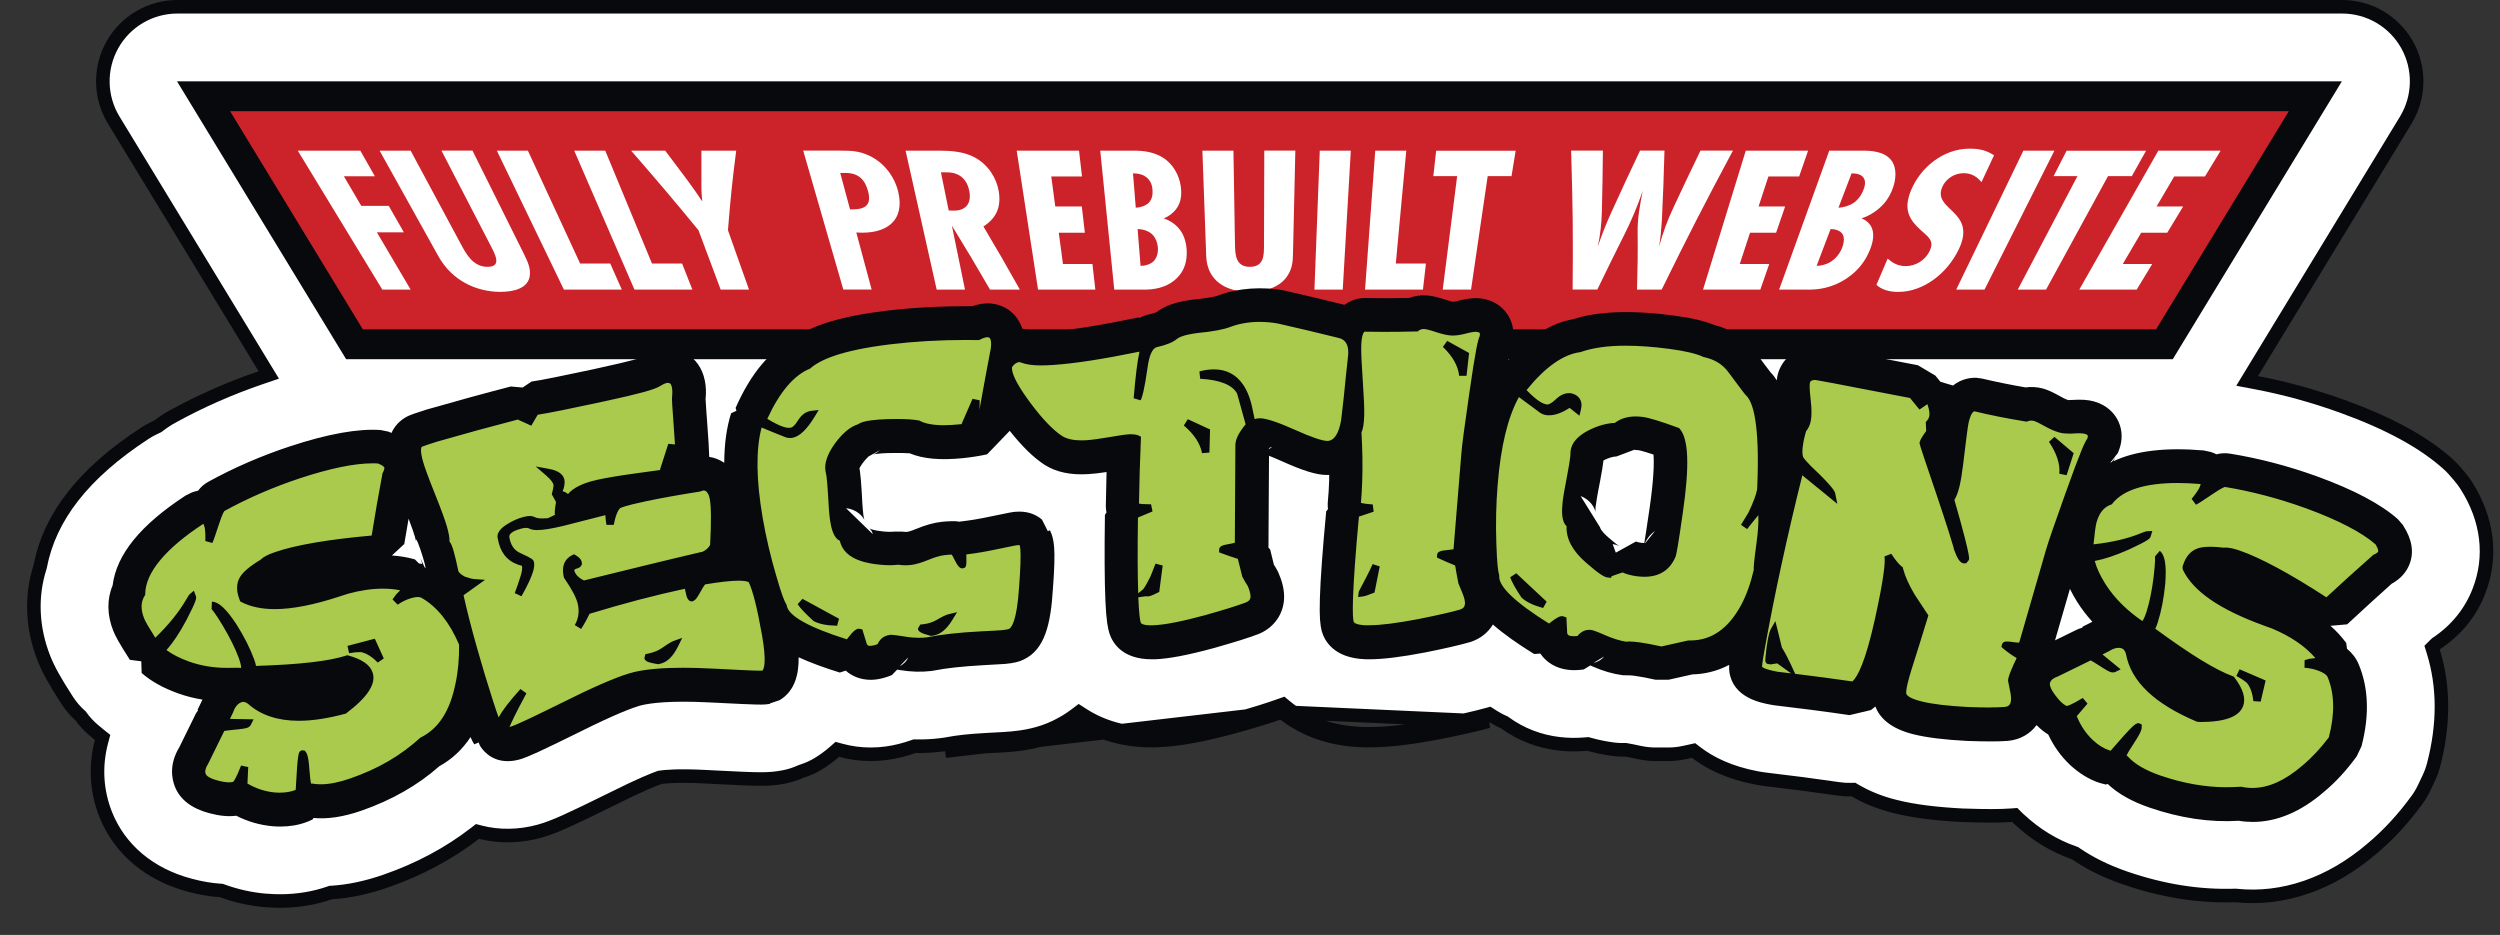 <svg width="369" height="138" viewBox="0 0 369 138" fill="none" xmlns="http://www.w3.org/2000/svg">
<rect x="0" y="0" width="369" height="138" fill="#333333" stroke="none"/>
<path d="M182.52 107.16L182.277 106.19L182.277 106.19L182.277 106.19L182.276 106.19L182.275 106.19L182.275 106.191L182.274 106.191L182.273 106.191L182.272 106.191L182.271 106.192L182.271 106.192L182.27 106.192L182.27 106.192L182.27 106.192L182.269 106.192L182.269 106.192L182.268 106.192L182.267 106.192L182.266 106.193L182.265 106.193L182.265 106.193L182.265 106.193L182.264 106.193L182.263 106.193L182.263 106.193L182.263 106.193L182.263 106.194L182.262 106.194L182.262 106.194L182.262 106.194L182.261 106.194L182.261 106.194L182.261 106.194L182.26 106.194L182.26 106.194L182.259 106.194L182.259 106.195L182.258 106.195L182.258 106.195L182.258 106.195L182.258 106.195L182.257 106.195L182.256 106.195L182.255 106.195L182.255 106.195L182.255 106.196L182.254 106.196L182.254 106.196L182.253 106.196L182.253 106.196L182.252 106.196L182.251 106.196L182.25 106.197L182.249 106.197L182.248 106.197L182.248 106.197L182.247 106.197L182.247 106.197L182.247 106.198L182.246 106.198L182.245 106.198L182.245 106.198L182.244 106.198L182.243 106.199L182.242 106.199L182.241 106.199L182.24 106.199L182.24 106.199L182.24 106.199L182.239 106.199L182.239 106.199L182.239 106.199L182.238 106.2L182.238 106.2L182.238 106.2L182.237 106.2L182.236 106.2L182.235 106.2L182.234 106.201L182.233 106.201L182.233 106.201L182.233 106.201L182.232 106.201L182.232 106.201L182.232 106.201L182.232 106.201L182.231 106.201L182.231 106.201L182.231 106.201L182.23 106.202L182.23 106.202L182.229 106.202L182.229 106.202L182.228 106.202L182.227 106.203L182.226 106.203L182.226 106.203L182.225 106.203L182.225 106.203L182.225 106.203L182.224 106.203L182.224 106.203L182.224 106.203L182.224 106.203L182.223 106.203L182.223 106.203L182.223 106.203L182.222 106.204L182.221 106.204L182.221 106.204L182.221 106.204L182.22 106.204L182.22 106.204L182.22 106.204L182.219 106.204L182.218 106.205L182.218 106.205L182.218 106.205L182.218 106.205L182.217 106.205L182.217 106.205L182.217 106.205L182.216 106.205L182.215 106.205L182.215 106.206L182.214 106.206L182.213 106.206L182.212 106.206L182.211 106.207L182.211 106.207L182.21 106.207L182.21 106.207L182.21 106.207L182.209 106.207L182.209 106.207L182.208 106.207L182.207 106.207L182.206 106.208L182.205 106.208L182.205 106.208L182.205 106.208L182.204 106.208L182.204 106.208L182.203 106.208L182.203 106.208L182.203 106.208L182.203 106.209L182.202 106.209L182.202 106.209L182.202 106.209L182.202 106.209L182.201 106.209L182.201 106.209L182.201 106.209L182.201 106.209L182.2 106.209L182.199 106.209L182.199 106.21L182.198 106.21L182.198 106.21L182.198 106.21L182.198 106.21L182.197 106.21L182.196 106.21L182.196 106.21L182.196 106.21L182.195 106.21L182.195 106.21L182.195 106.211L182.194 106.211L182.194 106.211L182.193 106.211L182.193 106.211L182.193 106.211L182.193 106.211L182.192 106.211L182.191 106.211L182.19 106.212L182.189 106.212L182.188 106.212L182.188 106.212L182.187 106.212L182.187 106.212L182.187 106.212L182.187 106.213L182.186 106.213L182.186 106.213L182.185 106.213L182.184 106.213L182.183 106.214L182.182 106.214L182.181 106.214L182.18 106.214L182.18 106.214L182.18 106.214L182.18 106.214L182.179 106.214L182.179 106.214L182.178 106.215L182.178 106.215L182.178 106.215L182.177 106.215L182.176 106.215L182.175 106.215L182.174 106.216L182.173 106.216L182.173 106.216L182.173 106.216L182.172 106.216L182.172 106.216L182.172 106.216L182.171 106.216L182.171 106.216L182.171 106.216L182.171 106.217L182.17 106.217L182.169 106.217L182.169 106.217L182.168 106.217L182.167 106.218L182.166 106.218L182.166 106.218L182.165 106.218L182.165 106.218L182.165 106.218L182.165 106.218L182.164 106.218L182.164 106.218L182.164 106.218L182.164 106.218L182.163 106.218L182.163 106.218L182.163 106.218L182.163 106.219L182.162 106.219L182.162 106.219L182.161 106.219L182.16 106.219L182.16 106.219L182.16 106.219L182.159 106.219L182.159 106.219L182.158 106.22L182.158 106.22L182.158 106.22L182.158 106.22L182.157 106.22L182.147 106.223L182.136 106.225C177.271 107.556 173.803 108.175 170.851 108.291L170.837 108.291C170.485 108.31 170.228 108.31 169.96 108.31C166.105 108.31 162.646 107.306 159.842 105.499L159.254 105.121L158.697 105.542C157.852 106.18 156.909 106.756 155.846 107.269L155.842 107.271C153.412 108.453 151.011 108.799 149.366 108.954L149.357 108.955C148.809 109.012 147.98 109.061 145.678 109.181C144.334 109.252 143.174 109.343 142.241 109.446L142.234 109.447C141.363 109.548 140.566 109.661 139.822 109.808C139.761 109.819 139.697 109.829 139.617 109.842C139.545 109.853 139.458 109.866 139.368 109.881L139.106 109.916C139.031 109.924 138.963 109.934 138.919 109.94C138.888 109.944 138.866 109.948 138.848 109.95C138.833 109.952 138.821 109.953 138.809 109.954L138.794 109.955L138.779 109.957C137.598 110.101 136.394 110.159 135.166 110.14L134.986 110.137L134.817 110.197C133.485 110.667 132.19 110.989 130.884 111.169L130.877 111.17C130.17 111.273 129.338 111.33 128.5 111.33C126.998 111.33 125.516 111.132 124.104 110.745L123.584 110.603L123.179 110.959C122.309 111.725 121.469 112.311 120.734 112.753L120.73 112.756C120.062 113.162 119.33 113.493 118.57 113.752C118.569 113.753 118.568 113.753 118.567 113.754L118.274 113.851L118.224 113.868L118.177 113.889C117.389 114.246 116.555 114.512 115.694 114.678C113.408 115.11 112.124 115.053 105.232 114.701C105.232 114.701 105.231 114.701 105.231 114.701L104.083 114.641C100.056 114.429 98.074 114.638 97.468 114.732L97.374 114.746L97.285 114.778C96.646 115.005 94.608 115.783 90.264 117.965C84.087 121.008 81.851 122.058 79.651 122.677C76.616 123.521 73.525 123.507 70.95 122.842L70.475 122.719L70.088 123.019C66.28 125.968 61.867 128.328 56.931 130.046C54.124 131.02 51.484 131.578 48.94 131.732L48.801 131.74L48.671 131.786C46.402 132.577 43.924 132.99 41.34 132.99C40.678 132.99 39.986 132.961 39.282 132.903L39.241 132.9H39.2H39.2H39.2H39.199H39.199H39.199H39.199H39.198H39.198H39.198H39.198H39.197H39.197H39.197H39.197H39.196H39.196H39.196H39.196H39.196H39.195H39.195H39.195H39.195H39.194H39.194H39.194H39.194H39.193H39.193H39.193H39.193H39.193H39.192H39.192H39.192H39.192H39.191H39.191H39.191H39.191H39.191H39.19H39.19H39.19H39.19H39.189H39.189H39.189H39.189H39.188H39.188H39.188H39.188H39.188H39.187H39.187H39.187H39.187H39.187H39.186H39.186H39.186H39.186H39.185H39.185H39.185H39.185H39.184H39.184H39.184H39.184H39.184H39.183H39.183H39.183H39.183H39.182H39.182H39.182H39.182H39.182H39.181H39.181H39.181H39.181H39.181H39.18H39.18H39.18H39.18H39.179H39.179H39.179H39.179H39.179H39.178H39.178H39.178H39.178H39.178H39.177H39.177H39.177H39.177H39.176H39.176H39.176H39.176H39.175H39.175H39.175H39.175H39.175H39.175H39.174H39.174H39.174H39.174H39.173H39.173H39.173H39.173H39.173H39.172H39.172H39.172H39.172H39.172H39.171H39.171H39.171H39.171H39.17H39.17H39.17H39.17H39.17H39.169H39.169H39.169H39.169H39.169H39.168H39.168H39.168H39.168H39.167H39.167H39.167H39.167H39.167H39.166H39.166H39.166H39.166H39.166H39.165H39.165H39.165H39.165H39.164H39.164H39.164H39.164H39.164H39.163H39.163H39.163H39.163H39.163H39.162H39.162H39.162H39.162H39.162H39.161H39.161H39.161H39.161H39.161H39.16H39.16H39.16H39.16H39.16H39.159H39.159H39.159H39.159H39.158H39.158H39.158H39.158H39.158H39.157H39.157H39.157H39.157H39.157H39.156H39.156H39.156H39.156H39.156H39.155H39.155H39.155H39.155H39.155H39.154H39.154H39.154H39.154H39.154H39.153H39.153H39.153H39.153H39.153H39.152H39.152H39.152H39.152H39.151H39.151H39.151H39.151H39.151H39.151H39.15H39.15H39.15H39.15H39.149H39.149H39.149H39.149H39.149H39.148H39.148H39.148H39.148H39.148H39.147H39.147H39.147H39.147H39.147H39.146H39.146H39.146H39.146H39.145H39.145H39.145H39.145H39.145H39.145H39.144H39.144H39.144H39.144H39.144H39.143H39.143H39.143H39.143H39.142H39.142H39.142H39.142H39.142H39.141H39.141H39.141H39.141H39.141H39.14H39.14H39.14H39.14H39.14H39.139H39.139H39.139H39.139H39.139H39.138H39.138H39.138H39.138H39.138H39.137H39.137H39.137H39.137H39.136H39.136H39.136H39.136H39.136H39.136H39.135H39.135H39.135H39.135H39.134C36.975 132.705 34.856 132.235 32.812 131.49L32.679 131.442L32.536 131.432C31.107 131.337 29.631 131.089 28.078 130.674L28.074 130.673C22.073 129.094 17.667 125.37 15.608 120.229C14.23 116.772 14.031 113.042 14.976 109.476L15.144 108.846L14.635 108.439C14.293 108.166 13.956 107.887 13.632 107.6C13.006 107.048 12.448 106.434 11.974 105.77L11.908 105.677L11.823 105.602C11.108 104.968 10.475 104.218 9.928 103.385C8.06 100.493 7.152 98.838 6.508 97.229C4.72 92.753 4.527 88.022 5.902 83.725L5.921 83.667L5.932 83.608C7.323 76.329 12.298 69.872 21.376 63.948C21.75 63.705 22.123 63.487 22.507 63.299C22.508 63.299 22.508 63.299 22.509 63.299L23.207 62.959L23.298 62.915L23.379 62.853C24.034 62.35 24.71 61.9 25.429 61.508L25.433 61.505C29.531 59.245 33.917 57.308 38.493 55.746L39.672 55.344L39.024 54.28L16.784 17.72L16.784 17.72C14.713 14.32 14.648 10.076 16.592 6.609C18.535 3.145 22.201 1 26.18 1H345.7C349.679 1 353.345 3.145 355.288 6.609C357.231 10.075 357.158 14.329 355.096 17.72L332.426 54.99L331.676 56.223L333.093 56.492C337.298 57.292 341.547 58.467 345.74 59.98C352.664 62.486 357.734 65.272 361.303 68.465L361.311 68.473C361.671 68.787 362.007 69.132 362.329 69.509L362.33 69.51L363.092 70.4C363.093 70.402 363.095 70.404 363.097 70.406C363.429 70.805 363.727 71.196 363.984 71.603L363.988 71.61C367.223 76.647 367.871 82.193 365.889 87.255L365.887 87.259C364.684 90.372 362.558 93.01 359.685 94.928L359.603 94.983L359.535 95.051C359.535 95.051 359.535 95.051 359.535 95.051C359.534 95.052 359.527 95.058 359.511 95.073L359.507 95.076C359.487 95.093 359.445 95.131 359.403 95.173L358.976 95.599L359.155 96.176C360.742 101.302 360.762 106.91 359.192 112.917C359.018 113.576 358.78 114.227 358.486 114.853C358.486 114.853 358.485 114.854 358.485 114.854L357.778 116.339C357.484 116.955 357.135 117.541 356.734 118.089L356.732 118.09C354.715 120.852 352.509 123.241 350.157 125.214L350.148 125.222C344.004 130.501 336.98 132.903 330.024 132.175L329.955 132.168L329.887 132.171C324.609 132.346 319.191 131.488 313.715 129.604L313.715 129.604C310.907 128.639 308.481 127.447 306.387 126.006L306.276 125.93L306.148 125.885C303.178 124.854 300.476 123.2 298.04 120.937L298.024 120.922L298.006 120.907C297.913 120.828 297.822 120.738 297.697 120.613L297.373 120.289L296.917 120.323C295.202 120.449 293.145 120.45 289.964 120.341L289.947 120.34H289.93H289.93H289.929H289.929H289.928H289.928H289.927H289.927H289.927H289.926H289.926H289.925H289.925H289.925H289.924H289.924H289.923H289.923H289.923H289.922H289.922H289.921H289.921H289.921H289.92H289.92H289.919H289.919H289.918H289.918H289.918H289.917H289.917H289.916H289.916H289.916H289.915H289.915H289.914H289.914H289.914H289.913H289.913H289.912H289.912H289.911H289.911H289.911H289.91H289.91H289.909H289.909H289.909H289.908H289.908H289.907H289.907H289.907H289.906H289.906H289.905H289.905H289.905H289.904H289.904H289.903H289.903H289.902H289.902H289.902H289.901H289.901H289.9H289.9H289.9H289.899H289.899H289.898H289.898H289.898H289.897H289.897H289.896H289.896H289.895H289.895H289.895H289.894H289.894H289.893H289.893H289.893H289.892H289.892H289.891H289.891H289.891H289.89H289.89H289.889H289.889H289.888H289.888H289.888H289.887H289.887H289.886H289.886H289.886H289.885H289.885H289.884H289.884H289.884H289.883H289.883H289.882H289.882H289.882H289.881H289.881H289.88H289.88H289.879H289.879H289.879H289.878H289.878H289.877H289.877H289.877H289.876H289.876H289.875H289.875H289.875H289.874H289.874H289.873H289.873H289.872H289.872H289.872H289.871H289.871H289.87H289.87H289.87H289.869H289.869H289.868H289.868H289.868H289.867H289.867H289.866H289.866H289.866H289.865H289.865H289.864H289.864H289.863H289.863H289.863H289.862H289.862H289.861H289.861H289.861H289.86H289.86H289.859H289.859H289.859H289.858H289.858H289.857H289.857H289.857H289.856H289.856H289.855H289.855H289.854H289.854H289.854H289.853H289.853H289.852H289.852H289.852H289.851H289.851H289.85H289.85H289.85H289.849H289.849H289.848H289.848H289.847H289.847H289.847H289.846H289.846H289.845H289.845H289.845H289.844H289.844H289.843H289.843H289.843H289.842H289.842H289.841H289.841H289.841H289.84H289.84H289.839H289.839H289.838H289.838H289.838H289.837H289.837H289.836H289.836H289.836H289.835H289.835H289.834H289.834H289.834H289.833H289.833H289.832H289.832H289.831H289.831H289.831H289.83H289.83H289.829H289.829H289.829H289.828H289.828H289.827H289.827H289.827H289.826H289.826H289.825H289.825H289.825H289.824H289.824H289.823H289.823H289.822H289.822H289.822H289.821H289.821H289.82H289.82H289.82H289.819H289.819H289.818H289.818H289.818H289.817H289.817H289.816H289.816H289.815H289.815H289.815H289.814H289.814H289.813H289.813H289.813H289.812H289.812H289.811H289.811H289.811H289.81H289.81H289.809H289.809H289.809H289.808H289.808H289.807H289.807H289.806H289.806H289.806H289.805H289.805H289.804H289.804H289.804H289.803H289.803H289.802H289.802H289.802H289.801H289.801H289.8H289.8H289.799H289.799H289.799H289.798H289.798H289.797H289.797H289.797H289.796H289.796H289.795H289.795H289.795H289.794H289.794H289.793H289.793H289.793H289.792H289.792H289.791H289.791H289.79H289.79H289.79H289.789H289.789H289.788H289.788H289.788H289.787H289.787H289.786H289.786H289.786H289.785H289.785H289.784H289.784H289.783H289.783H289.783H289.782H289.782H289.781H289.781H289.781H289.78H289.78H289.779H289.779H289.779H289.778H289.778H289.777H289.777H289.777H289.776H289.776H289.775H289.775H289.774H289.774H289.774H289.773H289.773H289.772H289.772H289.772H289.771H289.771H289.77H289.77H289.77H289.769H289.769H289.768H289.768H289.767H289.767H289.767H289.766H289.766H289.765H289.765H289.765H289.764H289.764H289.763H289.763H289.763H289.762H289.762H289.761H289.761H289.761H289.76H289.76H289.759H289.759H289.758H289.758H289.758H289.757H289.757H289.756H289.756H289.756H289.755H289.755H289.754H289.754H289.754H289.753H289.753H289.752H289.752H289.751H289.751H289.751H289.75H289.75H289.749H289.749H289.749H289.748H289.748H289.747H289.747H289.747H289.746C285.593 120.121 282.45 119.717 279.841 119.069L279.835 119.068C277.449 118.491 275.461 117.647 273.826 116.688L273.578 116.542L273.291 116.55C272.659 116.569 272.027 116.532 271.405 116.441L271.404 116.44C267.885 115.929 264.235 115.448 260.585 115.027L260.575 115.025C260.416 115.009 260.253 114.983 260.06 114.953C260.059 114.953 260.057 114.952 260.056 114.952L259.524 114.864L259.492 114.858L259.459 114.855C259.42 114.851 259.366 114.841 259.287 114.824L259.271 114.82L259.256 114.817C255.327 114.074 252.455 112.684 250.339 111.057L249.969 110.772L249.513 110.874C249.38 110.903 249.245 110.933 249.107 110.963C248.97 110.993 248.831 111.023 248.694 111.054C247.894 111.23 247.087 111.33 246.29 111.33H244.39C243.569 111.33 242.782 111.247 241.996 111.074L241.995 111.073C241.146 110.887 240.581 110.783 240.236 110.721C240.167 110.708 240.106 110.697 240.054 110.687L239.963 110.67H239.87H239.34C238.926 110.67 238.501 110.635 238.058 110.578C236.886 110.424 235.714 110.184 234.55 109.857L234.374 109.808L234.192 109.824C232.782 109.949 231.452 109.938 230.167 109.787L230.161 109.786C227.212 109.455 224.457 108.378 222.138 106.691L222.048 106.626L221.946 106.582C221.488 106.384 221.043 106.149 220.612 105.884C220.534 105.834 220.458 105.787 220.393 105.748L220.389 105.745C220.317 105.702 220.258 105.666 220.201 105.629L219.827 105.389L219.398 105.505C217.658 105.977 215.591 106.452 212.532 107.07L212.51 107.074L212.487 107.08C212.47 107.084 212.454 107.089 212.441 107.092L212.412 107.098C207.992 107.942 204.811 108.31 202.08 108.31C201.664 108.31 201.312 108.31 200.974 108.291L200.966 108.291L200.958 108.291C196.15 108.109 192.492 106.525 189.816 104.318L189.377 103.957L188.842 104.149C187.173 104.748 185.138 105.38 182.248 106.198L182.52 107.16ZM182.52 107.16C185.42 106.34 187.48 105.7 189.18 105.09M182.52 107.16L182.4 107.19C177.5 108.53 173.95 109.17 170.89 109.29C170.51 109.31 170.23 109.31 169.96 109.31C165.93 109.31 162.28 108.26 159.3 106.34C158.4 107.02 157.4 107.63 156.28 108.17C153.69 109.43 151.15 109.79 149.46 109.95C148.88 110.01 148.02 110.06 145.73 110.18C144.4 110.25 143.26 110.34 142.35 110.44C141.49 110.54 140.72 110.65 140.01 110.79C139.923 110.806 139.837 110.82 139.748 110.833C139.674 110.845 139.598 110.856 139.52 110.87L189.18 105.09M189.18 105.09C192.03 107.44 195.9 109.1 200.92 109.29C201.29 109.31 201.67 109.31 202.08 109.31C204.9 109.31 208.15 108.93 212.6 108.08C212.628 108.08 212.662 108.07 212.693 108.061C212.706 108.057 212.718 108.053 212.73 108.05C215.8 107.43 217.89 106.95 219.66 106.47L189.18 105.09Z" fill="white" stroke="#07090D" stroke-width="2"/>
<path d="M319.464 50.818H52.316L30.044 14.211H341.745L319.464 50.818Z" fill="#CC232A"/>
<path d="M320.699 53.02H51.09L26.125 12H345.664L320.699 53.02ZM53.551 48.607H318.238L337.826 16.413H33.963L53.551 48.607Z" fill="#07090D"/>
<path d="M50.759 26.021C51.788 27.764 52.298 28.636 53.327 30.389H57.381C58.276 31.953 58.714 32.735 59.609 34.289H55.627C57.622 37.669 58.616 39.367 60.611 42.747H56.432C51.439 34.541 48.943 30.443 43.95 22.237H53.184C54.043 23.747 54.473 24.502 55.332 26.021H50.759ZM77.344 37.516C77.926 38.684 78.32 39.61 78.203 40.653C77.988 42.531 75.912 43.079 73.828 43.079C70.382 43.079 66.723 41.453 64.709 37.822C61.237 31.584 59.502 28.465 56.03 22.237H60.611C63.537 27.683 65.005 30.407 67.931 35.853C68.754 37.39 69.765 39.385 71.948 39.385C74.132 39.385 73.103 37.57 72.306 36.033C69.452 30.515 68.02 27.746 65.157 22.228H69.738C72.781 28.34 74.302 31.395 77.344 37.507V37.516ZM83.232 42.747C79.277 34.541 77.29 30.443 73.335 22.237H77.917C81.004 28.906 82.543 32.24 85.63 38.9H90.077C90.757 40.437 91.097 41.21 91.778 42.747H83.232ZM93.648 42.747C90.095 34.541 88.315 30.443 84.753 22.237H89.335C92.091 28.906 93.478 32.24 96.234 38.9H100.681C101.289 40.437 101.585 41.21 102.193 42.747H93.648ZM107.446 33.984C108.69 37.489 109.307 39.242 110.551 42.747H106.372C105.066 39.242 104.403 37.489 103.097 33.984C99.231 29.283 97.245 26.938 93.156 22.237H98.184C99.536 24.017 100.207 24.915 101.531 26.695C102.14 27.522 103.061 28.816 103.661 29.742C103.491 28.169 103.535 27.621 103.527 26.668C103.518 24.897 103.518 24.008 103.527 22.237H108.663C108.063 26.938 107.822 29.283 107.446 33.984ZM124.107 22.237C125.566 22.237 126.72 22.264 128.161 22.911C130.577 23.99 132.08 26.201 132.581 28.322C133.592 32.627 130.81 34.622 126.389 34.316C127.293 37.687 127.749 39.367 128.653 42.738H124.474C122.103 34.532 120.922 30.434 118.551 22.228H124.107V22.237ZM125.736 30.91C127.74 30.91 128.644 30.263 128.143 28.295C127.731 26.668 126.828 25.526 124.805 25.526H124.018C124.6 27.674 124.886 28.753 125.467 30.91H125.736ZM146.129 42.747C143.945 38.972 142.818 37.085 140.5 33.31C141.27 37.085 141.655 38.972 142.433 42.747H138.254C136.42 34.541 135.498 30.443 133.664 22.237H138.63C140.33 22.237 142.236 22.363 143.838 23.217C145.86 24.295 147.086 26.29 147.408 28.196C147.802 30.533 147.077 32.195 145.153 33.427C147.373 37.157 148.446 39.017 150.531 42.747H146.129ZM140.035 31.063C140.277 31.09 140.545 31.09 140.778 31.09C142.684 31.09 143.391 29.894 143.078 28.232C142.764 26.569 141.726 25.437 139.74 25.437H138.881C139.337 27.683 139.57 28.816 140.026 31.063H140.035ZM153.216 42.747C151.954 34.541 151.328 30.443 150.066 22.237H159.265C159.435 23.765 159.524 24.52 159.703 26.048H155.166C155.408 27.818 155.524 28.708 155.757 30.479H159.676C159.855 32.025 159.945 32.806 160.124 34.352H156.276C156.527 36.195 156.643 37.12 156.893 38.963H161.242C161.412 40.473 161.502 41.228 161.672 42.747H153.225H153.216ZM167.273 22.237C168.49 22.237 170.548 22.3 172.222 23.684C173.519 24.762 174.262 26.452 174.342 28.115C174.396 29.131 174.208 30.146 173.457 31.036C173.108 31.431 172.571 31.926 171.765 32.231C173.224 32.726 173.967 33.642 174.253 34.047C174.933 35.026 175.112 36.168 175.157 36.941C175.228 38.478 174.879 39.862 173.761 40.994C172.222 42.567 170.128 42.747 168.893 42.747H164.464C163.64 34.541 163.22 30.443 162.397 22.237H167.291H167.273ZM167.649 30.658C168.347 30.631 169.135 30.353 169.537 29.948C170.137 29.364 170.146 28.501 170.11 28.043C170.074 27.549 169.958 26.785 169.26 26.201C168.857 25.859 168.222 25.589 167.229 25.589C167.39 27.621 167.479 28.636 167.64 30.658H167.649ZM168.347 39.242C169.018 39.242 169.779 39.026 170.235 38.594C170.656 38.19 170.96 37.489 170.906 36.599C170.835 35.62 170.432 34.865 169.904 34.451C169.358 34.02 168.535 33.804 167.909 33.804C168.088 35.979 168.177 37.067 168.347 39.251V39.242ZM190.843 37.516C190.816 38.684 190.727 39.61 190.064 40.653C188.874 42.531 186.512 43.079 184.427 43.079C180.982 43.079 178.172 41.453 178.038 37.822C177.814 31.584 177.698 28.465 177.474 22.237H182.056C182.145 27.683 182.19 30.407 182.279 35.853C182.306 37.39 182.279 39.385 184.463 39.385C186.646 39.385 186.557 37.57 186.566 36.033C186.584 30.515 186.593 27.746 186.61 22.228H191.192C191.049 28.34 190.986 31.395 190.843 37.507V37.516ZM194.011 42.747C194.324 34.541 194.485 30.443 194.798 22.237H199.379C198.905 30.443 198.664 34.541 198.189 42.747H194.011ZM201.482 42.747C202.082 34.541 202.386 30.443 202.986 22.237H207.567C206.95 28.906 206.636 32.24 206.019 38.9H210.466C210.296 40.437 210.207 41.21 210.028 42.747H201.482ZM219.584 25.994C218.6 32.699 218.108 36.051 217.124 42.747H212.945C213.795 36.042 214.225 32.69 215.075 25.994H211.558C211.728 24.493 211.809 23.747 211.979 22.246H223.71C223.468 23.747 223.343 24.493 223.101 25.994H219.584ZM245.266 42.747H241.624C241.704 39.916 241.758 37.058 241.713 34.227C241.686 32.231 242.062 30.2 242.465 28.169C241.722 30.353 240.81 32.537 239.727 34.685C238.116 37.911 237.32 39.52 235.763 42.738H232.121C232.192 34.532 232.148 30.434 231.897 22.228H236.586C236.55 25.832 236.523 27.63 236.434 31.234C236.389 32.923 236.219 34.676 235.825 36.401C236.398 34.739 237.042 33.085 237.785 31.449C239.467 27.755 240.326 25.913 242.071 22.228H245.677C245.561 26.344 245.489 28.412 245.293 32.528C245.212 33.822 245.096 35.107 244.881 36.401C245.418 34.406 246.152 32.402 247.091 30.434C248.63 27.153 249.409 25.509 250.993 22.228H255.78C251.404 30.434 249.301 34.532 245.266 42.738V42.747ZM251.368 42.747C253.892 34.541 255.154 30.443 257.677 22.237H266.876C266.348 23.765 266.079 24.52 265.551 26.048H261.015C260.433 27.818 260.147 28.708 259.565 30.479H263.484C262.947 32.025 262.679 32.806 262.151 34.352H258.303C257.695 36.195 257.399 37.12 256.791 38.963H261.14C260.612 40.473 260.352 41.228 259.824 42.747H251.377H251.368ZM274.893 22.237C276.11 22.237 278.141 22.309 279.17 23.684C279.976 24.762 279.931 26.452 279.251 28.115C278.83 29.131 278.177 30.146 277.014 31.036C276.486 31.431 275.725 31.926 274.768 32.231C276.003 32.726 276.316 33.642 276.414 34.047C276.638 35.026 276.298 36.168 275.976 36.941C275.341 38.478 274.347 39.862 272.71 40.994C270.446 42.567 268.263 42.747 267.028 42.747H262.598C265.56 34.541 267.037 30.443 269.999 22.237H274.893ZM271.377 30.658C272.092 30.631 272.996 30.353 273.587 29.948C274.455 29.364 274.857 28.501 275.036 28.043C275.233 27.549 275.466 26.785 275.036 26.201C274.795 25.859 274.285 25.589 273.291 25.589C272.522 27.621 272.137 28.636 271.359 30.658H271.377ZM268.11 39.242C268.782 39.242 269.641 39.026 270.294 38.594C270.902 38.19 271.538 37.489 271.887 36.599C272.271 35.62 272.209 34.856 271.887 34.451C271.547 34.02 270.822 33.804 270.195 33.804C269.363 35.979 268.952 37.067 268.128 39.251L268.11 39.242ZM292.467 26.884C291.877 26.174 291.098 25.562 289.837 25.562C288.503 25.562 287.224 26.362 286.696 27.558C285.13 31.09 291.832 31.036 289.139 36.752C287.465 40.284 283.967 43.088 280.146 43.088C278.848 43.088 277.739 42.747 276.96 42.046C277.622 40.5 277.953 39.718 278.616 38.172C279.323 38.783 280.101 39.278 281.291 39.278C282.741 39.278 284.19 38.415 284.835 37.004C285.005 36.635 285.094 36.294 285.076 35.961C285.031 35.188 284.119 34.514 283.6 34.056C281.837 32.456 280.844 30.982 282.105 27.998C283.474 24.771 286.785 21.94 290.714 21.94C292.28 21.94 293.282 22.246 294.32 22.92C293.577 24.511 293.21 25.302 292.467 26.884ZM288.736 42.747C292.7 34.541 294.687 30.443 298.651 22.237H303.232C299.107 30.443 297.04 34.541 292.915 42.747H288.736ZM311.142 25.994C307.482 32.699 305.657 36.051 301.997 42.747H297.818C301.344 36.042 303.107 32.69 306.632 25.994H303.116C303.885 24.493 304.27 23.747 305.031 22.246H316.762C315.921 23.747 315.5 24.493 314.659 25.994H311.142ZM306.901 42.747C311.572 34.541 313.898 30.443 318.569 22.237H327.768C326.837 23.765 326.372 24.52 325.45 26.048H320.914C319.876 27.818 319.348 28.708 318.31 30.479H322.229C321.29 32.025 320.824 32.806 319.885 34.352H316.037C314.954 36.195 314.408 37.12 313.326 38.963H317.674C316.753 40.473 316.296 41.228 315.375 42.747H306.928H306.901Z" fill="white"/>
<path d="M354.711 77.547L353.941 76.648C351.436 74.41 347.409 72.28 341.96 70.303C337.709 68.766 333.396 67.643 329.164 66.96C328.457 66.843 327.795 66.888 327.151 67.058C326.891 66.924 326.623 66.807 326.336 66.717L325.253 66.483C319.58 66.007 315.187 66.537 311.956 68.074C312.1 67.733 312.18 67.562 312.216 67.517C312.189 67.562 312.028 67.849 311.697 68.191C311.616 68.227 311.536 68.263 311.464 68.308L312.592 66.87C312.753 66.501 312.86 66.178 312.941 65.899C313.335 64.497 313.173 63.059 312.493 61.846C312.001 60.965 310.999 59.796 309.066 59.248C308.198 59.005 307.205 58.943 305.827 59.032C305.433 59.059 305.236 59.041 305.254 59.05C305.138 59.014 304.798 58.898 304.198 58.556C302.999 57.882 302.221 57.532 301.487 57.334C300.646 57.118 299.796 57.064 298.973 57.181C296.718 56.794 294.561 56.354 292.557 55.878L291.716 55.761C291.098 55.734 289.622 55.815 288.262 56.902L286.409 56.354L285.658 55.437L283.081 53.91C280.011 53.325 277.014 52.75 274.088 52.175C272.379 51.842 270.67 51.51 268.96 51.195L268.379 51.123C264.844 51.015 262.733 53.289 262.312 55.662C262.285 55.806 262.267 55.977 262.258 56.138C261.981 55.707 261.686 55.312 261.346 54.97C261.023 54.575 260.281 53.568 259.073 51.941C257.596 49.946 255.529 48.589 253.077 47.987C251.637 47.384 249.677 46.926 247.127 46.584C240.836 45.74 235.807 45.928 232.166 47.124C228.926 47.681 225.732 49.703 222.645 53.136C222.85 51.977 222.958 51.582 222.985 51.483C222.967 51.555 222.761 52.202 222.135 52.876L223.217 50.8C223.307 50.404 223.352 50.054 223.369 49.757C223.584 46.719 221.401 44.248 218.242 44.014C217.374 43.96 216.408 44.086 215.092 44.428C214.726 44.526 214.529 44.544 214.52 44.553C214.448 44.553 214.144 44.499 213.473 44.275C212.148 43.834 211.289 43.637 210.529 43.601C209.625 43.547 208.784 43.681 207.988 43.978C205.706 44.023 203.522 44.032 201.473 43.987L200.972 44.005C200.355 44.068 199.379 44.311 198.449 44.994C195.532 44.275 192.606 43.574 189.492 42.864C186.396 42.297 182.772 42.477 179.828 43.61C179.622 43.691 178.745 43.969 176.177 44.212C173.635 44.526 171.935 45.111 170.692 46.081C170.575 46.135 170.28 46.243 169.689 46.378C169.197 46.486 168.669 46.665 168.15 46.944L168.07 46.845C162.423 48.023 158.2 48.697 155.157 48.903C153.654 49.002 152.903 48.939 152.607 48.903C152.061 48.679 151.489 48.571 150.898 48.526C150.495 47.322 149.824 46.513 149.243 46.018C148.151 45.102 146.71 44.661 145.252 44.805C144.688 44.859 144.115 44.985 143.534 45.191C139.113 45.173 134.863 45.38 130.881 45.856C124.134 46.674 119.696 48.032 117.056 50.081C113.683 51.699 110.828 55.105 108.573 60.21L108.699 60.632L107.911 60.992C107.249 63.095 106.909 65.522 106.9 68.308C106.22 67.858 105.477 67.544 104.681 67.436C104.654 66.393 104.573 64.901 104.403 62.699C104.251 60.713 104.171 59.446 104.144 58.898C104.242 57.927 104.207 57.046 104.045 56.228C103.643 54.143 102.524 53.002 101.656 52.417C100.466 51.618 98.99 51.33 97.54 51.618C96.717 51.779 95.903 52.103 94.99 52.66C94.605 52.822 93.263 53.262 88.619 54.269L87.16 54.593C83.277 55.419 79.948 56.111 78.454 56.318L77.138 57.199L75.393 57.046C71.304 58.107 67.161 59.248 62.991 60.444C61.202 61.01 60.647 61.216 60.378 61.342C59.645 61.657 58.463 62.403 57.774 63.904C57.631 63.841 57.515 63.769 57.363 63.715L56.182 63.472C52.835 63.239 48.379 64.048 42.903 65.845C38.616 67.256 34.527 69.027 30.742 71.112C30.116 71.453 29.623 71.903 29.23 72.433C28.925 72.487 28.63 72.568 28.335 72.676L27.395 73.143C20.729 77.493 17.186 81.852 16.622 86.418C15.763 88.449 15.79 90.786 16.729 93.132C16.989 93.779 17.463 94.749 19.172 97.392L20.854 97.608L20.908 99.333C22.295 100.555 24.049 101.535 26.295 102.344C27.458 102.757 28.648 103.063 29.883 103.261C29.722 103.611 29.48 104.106 29.167 104.753L29.23 104.861C28.97 105.193 28.764 105.553 28.603 105.948C27.878 107.395 27.172 108.851 26.465 110.298C24.908 112.851 25.382 115.026 25.82 116.122C26.581 118.027 28.299 119.34 30.912 120.032C32.433 120.436 33.722 120.553 34.867 120.4C36.558 121.263 38.339 121.775 40.182 121.946C40.576 121.982 40.97 122 41.355 122C42.75 122 44.048 121.784 45.229 121.344C45.515 121.236 45.82 121.11 46.133 120.957L46.276 120.733C48.379 120.93 50.696 120.571 53.327 119.663C57.81 118.108 61.676 115.897 64.844 113.093C66.705 112.069 68.244 110.631 69.452 108.797C69.675 109.318 69.837 109.615 69.998 109.867L70.642 109.588L70.839 110.055C71.089 110.496 72.324 112.347 74.928 112.347C75.456 112.347 76.038 112.275 76.691 112.096C77.917 111.754 79.912 110.81 85.326 108.15C90.963 105.319 93.487 104.438 94.373 104.177C94.507 104.133 94.659 104.097 94.829 104.061C96.028 103.791 98.891 103.378 104.645 103.674L105.79 103.728C111.875 104.034 112.68 104.07 113.665 103.881V103.818L115.079 103.342C117.378 101.958 117.915 99.423 117.879 97.014C119.642 97.823 121.673 98.56 123.955 99.27L124.823 98.983C125.799 99.854 127.096 100.34 128.51 100.34C128.805 100.34 129.1 100.322 129.405 100.277C130.094 100.178 130.827 99.98 131.633 99.648L132.42 98.839C132.545 98.857 132.689 98.884 132.832 98.902C134.442 99.171 135.999 99.216 137.458 99.037L137.753 98.992C138.773 98.794 139.856 98.632 141.019 98.506C142.165 98.38 143.525 98.273 145.118 98.183C146.88 98.093 147.963 98.03 148.366 97.994C149.628 97.877 150.442 97.679 151.077 97.356C154.227 95.873 155.086 92.107 155.408 86.957C155.632 83.982 155.694 81.987 155.587 80.711C155.506 79.722 155.31 78.94 154.97 78.257L154.665 78.41L153.788 76.684C152.741 75.794 151.408 75.399 149.851 75.543C149.574 75.561 149.198 75.597 146.245 76.226C144.59 76.585 143.104 76.828 141.843 76.963C141.762 76.963 141.673 76.981 141.583 76.999C141.252 76.936 140.894 76.909 140.518 76.927C139.981 76.936 139.48 76.972 139.033 77.017C137.87 77.143 136.626 77.484 135.23 78.068C134.344 78.437 133.959 78.491 133.932 78.5C133.843 78.509 133.583 78.527 133.091 78.464H132C131.57 78.518 130.783 78.536 129.494 78.329C128.608 78.176 128.313 77.987 128.304 77.987C128.456 78.086 128.769 78.464 128.823 78.841L124.877 75.013C126.479 75.165 127.409 76.289 127.588 76.774C127.588 76.774 127.517 76.567 127.436 76.037C127.4 75.776 127.302 74.941 127.194 72.667C127.114 71.283 127.024 70.24 126.926 69.539C126.908 69.386 126.881 69.242 126.854 69.117C126.926 68.973 127.051 68.748 127.275 68.433C127.901 67.571 128.286 67.346 128.152 67.4L129.888 66.438C129.342 66.933 128.859 67.076 128.859 67.076C128.984 67.04 129.145 67.022 129.333 66.996C129.825 66.933 130.443 66.888 131.132 66.87C132.706 66.834 133.691 66.87 134.263 66.906C136.25 67.733 138.773 67.957 142.102 67.625C143.346 67.499 144.554 67.31 145.699 67.058L149.037 63.589C150.844 65.872 152.536 67.544 154.209 68.622C155.909 69.692 158.012 70.141 160.634 69.979C161.376 69.934 162.262 69.836 163.327 69.674C163.282 71.301 163.247 72.936 163.22 74.608V74.842C163.238 75.111 163.265 75.381 163.318 75.651L163.086 75.992C163.005 81.493 163.032 85.762 163.157 88.674C163.291 91.667 163.515 92.727 163.757 93.509C164.24 94.947 165.681 97.311 170.003 97.311C170.155 97.311 170.316 97.311 170.477 97.311C172.553 97.23 175.336 96.7 179.291 95.621C182.288 94.767 184.257 94.156 185.787 93.572C188.114 92.619 189.545 90.498 189.536 88.072C189.536 86.948 189.241 85.744 188.642 84.405L188.319 83.82C188.212 83.659 188.114 83.506 188.024 83.344C187.8 82.463 187.613 81.717 187.478 81.106L187.219 80.828C187.219 80.711 187.228 80.594 187.228 80.486L187.246 77.098C187.281 72.352 187.299 69.072 187.308 67.274C187.774 67.454 188.364 67.697 189.098 68.029C192.31 69.476 194.243 70.078 195.764 70.105C195.881 70.105 196.024 70.105 196.185 70.105C196.185 70.375 196.185 70.662 196.185 70.932C196.149 72.011 196.086 73.044 195.988 74.042L195.97 74.347C195.97 74.617 195.97 74.878 196.006 75.156L195.746 75.48C195.218 81.097 194.905 85.393 194.816 88.251C194.726 91.19 194.87 92.26 195.084 93.141C195.505 94.615 196.892 97.122 201.473 97.302C201.679 97.302 201.894 97.311 202.118 97.311C204.122 97.311 206.762 96.987 210.386 96.295C213.455 95.675 215.459 95.217 217.097 94.74C218.529 94.255 219.647 93.356 220.354 92.179C221.991 93.626 224.041 95.046 226.43 96.529L227.351 96.466C228.237 97.778 229.696 98.668 231.477 98.866C232.166 98.947 232.917 98.929 233.758 98.812L234.725 98.219C234.841 98.273 234.966 98.326 235.101 98.38C236.595 99.046 238.089 99.477 239.548 99.666L240.541 99.684C240.738 99.684 241.024 99.711 241.373 99.764C242.152 99.872 243.154 100.061 244.371 100.331H246.277C247.449 100.061 248.621 99.8 249.802 99.54C251.44 99.504 253.328 99.135 255.225 98.138C255.207 98.542 255.225 98.866 255.261 99.207C255.825 102.955 259.806 103.719 261.328 104.007L261.865 104.097C265.56 104.528 269.309 105.013 272.996 105.553L276.137 104.807C276.361 104.645 276.584 104.474 276.799 104.276C277.408 105.876 278.947 107.53 282.481 108.393C284.405 108.869 286.964 109.184 290.356 109.363C291.734 109.408 292.879 109.435 293.845 109.435C294.857 109.435 295.68 109.408 296.369 109.354C298.132 109.193 299.626 108.339 300.601 107.027C301.156 107.593 301.729 108.06 302.319 108.411C303.125 110.136 304.198 111.637 305.541 112.904C306.901 114.163 308.359 115.053 309.898 115.556C310.185 115.646 310.489 115.727 310.82 115.799L311.089 115.709C312.628 117.165 314.677 118.315 317.308 119.214C321.791 120.751 326.202 121.416 330.435 121.146C331.124 121.263 331.821 121.317 332.51 121.317C336.081 121.317 339.624 119.816 343.051 116.85C344.734 115.448 346.353 113.695 347.848 111.637L348.555 110.154C349.745 105.607 349.61 101.535 348.134 98.03C347.767 97.149 347.185 96.394 346.416 95.756L346.3 94.893C345.629 93.994 344.859 93.15 343.982 92.368L346.443 92.152C348.608 90.139 350.792 88.144 353.002 86.166C354.281 85.465 355.167 84.495 355.642 83.281C356.331 81.529 356.026 79.614 354.729 77.601L354.711 77.547ZM305.523 86.921C305.836 87.541 306.176 88.179 306.579 88.826C307.241 89.869 307.992 90.849 308.834 91.775C308.494 91.945 308.001 92.197 307.357 92.52V92.646C306.954 92.745 306.588 92.898 306.239 93.087C305.263 93.563 304.288 94.039 303.321 94.516C304.234 91.37 304.968 88.835 305.523 86.912V86.921ZM242.796 80.153C243.029 79.65 243.476 78.931 244.281 78.374L242.85 80.153C242.85 80.153 242.814 80.153 242.796 80.153ZM235.53 74.689C235.575 74.311 235.709 73.332 236.165 71.058C236.425 69.692 236.595 68.658 236.675 67.957C237.409 67.589 238.071 67.382 238.599 67.373L241.409 66.312C241.311 66.393 241.212 66.438 241.185 66.447C241.185 66.447 241.373 66.393 241.839 66.447C241.865 66.447 242.393 66.537 244.058 67.094C244.147 68.254 244.12 70.564 243.494 74.914C243.055 77.96 242.814 79.434 242.698 80.153C242.581 80.153 242.429 80.144 242.232 80.118C241.758 80.055 241.534 79.965 241.463 79.929L238.492 81.573L238.027 80.306C238.653 80.405 239.02 80.621 239.029 80.63C238.984 80.603 238.563 80.342 237.329 79.264C236.291 78.356 236.156 77.88 236.174 77.844L233.302 73.224C234.796 73.772 235.432 75.075 235.485 75.588C235.485 75.579 235.458 75.318 235.521 74.68L235.53 74.689ZM61.202 79.066C61.372 79.659 61.389 79.893 61.389 79.902C61.233 78.012 64.1 87.326 62.069 82.373C62.114 82.481 62.15 82.625 62.204 82.805C62.24 82.922 62.275 83.092 62.311 83.236C62.15 83.218 62.007 83.173 61.846 83.173L61.228 82.562C60.155 82.257 59.027 82.068 57.846 81.987L59.671 80.297C59.877 79.048 60.092 77.808 60.307 76.558C60.87 78.041 61.103 78.76 61.193 79.084L61.202 79.066ZM132.796 98.335L134.058 97.032C133.888 97.491 133.431 98.012 132.796 98.335ZM187.264 66.312V66.276C187.299 66.223 187.353 66.16 187.407 66.079L187.783 65.935C187.613 66.088 187.434 66.214 187.255 66.321L187.264 66.312ZM235.217 97.841L236.756 96.897C236.479 97.302 235.906 97.688 235.217 97.841Z" fill="#07090D"/>
<path d="M41.31 117.003C41.059 117.003 40.8 116.994 40.54 116.967C39.171 116.841 37.82 116.401 36.523 115.655L36.639 113.219L35.583 112.994C34.795 115.026 34.473 115.349 34.42 115.394C34.285 115.439 34.062 115.475 33.793 115.475C33.355 115.475 32.8 115.385 32.138 115.205C30.787 114.846 30.456 114.45 30.366 114.244C30.205 113.848 30.33 113.336 30.724 112.734C31.529 111.08 32.308 109.48 33.104 107.889C33.167 107.889 33.498 107.799 34.634 107.701C35.905 107.593 36.308 107.485 36.496 107.422C36.755 107.323 36.934 107.17 37.032 106.964L37.435 106.173C37.435 106.173 34.813 106.119 33.945 106.11C34.357 105.256 34.554 104.825 34.643 104.573C34.912 104.097 35.225 103.8 35.61 103.656C35.699 103.62 35.798 103.602 35.887 103.602C36.111 103.602 36.37 103.701 36.639 103.908C38.473 105.544 40.996 106.388 44.102 106.388C46.115 106.388 48.45 106.029 51.045 105.328C54.303 102.874 55.537 100.924 55.001 99.27C54.634 98.138 53.426 97.293 51.412 96.754L51.26 96.709L51.108 96.763C48.522 97.59 44.281 98.084 37.793 98.29C37.739 97.949 37.605 97.581 37.498 97.284C36.916 95.693 36.039 93.959 34.894 92.143C33.4 89.869 32.254 88.809 31.279 88.809L31.225 89.914C31.225 89.914 31.619 90.229 32.898 92.377C33.936 94.12 34.715 95.693 35.225 97.068C35.663 98.273 35.583 98.569 35.583 98.578C35.35 98.56 35.109 98.56 34.858 98.56C34.411 98.56 33.936 98.578 33.471 98.578C31.52 98.578 29.641 98.264 27.896 97.643C26.545 97.158 25.427 96.583 24.568 95.945C25.525 94.884 26.491 93.437 27.512 91.532C29.024 88.593 29.033 88.287 28.907 87.964L28.612 87.182L27.995 87.712C27.914 87.793 27.789 87.946 27.512 88.44C26.447 90.3 24.908 92.215 22.921 94.129C22.017 92.709 21.463 91.757 21.275 91.28C20.747 89.95 20.774 88.853 21.355 87.928L21.436 87.793V87.631C21.489 84.513 24.451 80.944 30.017 77.313C30.026 77.34 30.071 77.421 30.125 77.565C30.223 77.844 30.286 78.248 30.303 78.742C30.321 79.273 30.321 79.641 30.303 79.857L31.341 80.144C31.503 79.812 31.789 79.012 32.29 77.466C32.845 75.74 33.095 75.453 33.122 75.426C36.585 73.52 40.397 71.867 44.388 70.555C48.773 69.117 52.334 68.389 54.983 68.389C55.269 68.389 55.546 68.389 55.806 68.416C56.638 68.73 56.727 69.009 56.727 69.018C56.745 69.072 56.772 69.296 56.459 69.845C55.859 73.026 55.34 76.037 54.857 79.048C48.558 79.605 43.627 80.441 40.594 81.493C39.538 81.852 38.84 82.221 38.455 82.616C36.845 83.587 35.807 84.477 35.386 85.24C34.894 86.103 34.867 87.146 35.297 88.341L35.458 88.773L35.645 88.871C36.979 89.555 38.625 89.905 40.54 89.905C43.171 89.905 46.33 89.285 50.213 88.009L51.385 87.631C53.184 87.137 54.911 86.885 56.495 86.885C57.39 86.885 58.258 86.966 59.072 87.128C58.92 87.29 58.714 87.496 58.454 87.757L57.935 88.476L58.696 89.249C59.304 88.826 59.967 88.503 60.656 88.296C61.041 88.179 61.38 88.117 61.658 88.117C61.873 88.117 62.052 88.153 62.186 88.224C64.486 89.528 66.356 91.855 67.761 95.145C67.787 97.086 67.626 99.055 67.251 100.798C66.436 104.932 64.736 107.575 62.043 108.878C59.126 111.547 55.779 113.489 51.672 114.909C50.052 115.475 48.594 115.763 47.35 115.763C46.947 115.763 46.571 115.736 46.204 115.673L45.972 115.637L45.909 115.691C45.837 115.367 45.757 114.783 45.667 113.588C45.596 112.509 45.489 111.799 45.336 111.368C45.283 111.215 45.211 111.098 45.14 110.999L44.978 110.792L44.674 110.747H44.558L44.442 110.801C44.075 110.936 43.941 110.981 43.645 116.58C43.592 116.598 43.547 116.625 43.493 116.643C42.858 116.877 42.133 116.994 41.328 116.994L41.31 117.003ZM53.354 96.268C54.106 96.43 54.947 96.951 55.752 97.796L56.647 97.185L55.323 94.273C55.323 94.273 52.486 95.019 51.287 95.334L51.529 96.412C52.11 96.304 52.656 96.25 53.139 96.25H53.354V96.268ZM332.448 116.302C331.893 116.302 331.329 116.239 330.775 116.122C329.933 116.167 329.253 116.194 328.573 116.194C325.468 116.194 322.202 115.61 318.873 114.468C316.726 113.731 315.115 112.797 314.104 111.7L313.943 111.52H313.862C314.006 111.224 314.301 110.711 314.954 109.714C315.554 108.815 315.903 108.195 316.046 107.755C316.091 107.62 316.117 107.476 316.117 107.341V106.928L315.715 106.748C315.715 106.748 315.652 106.748 315.616 106.748C315.205 106.748 314.802 107.018 311.527 110.81C311.473 110.801 311.42 110.783 311.375 110.765C310.534 110.496 309.693 109.975 308.878 109.211C307.876 108.267 307.089 107.089 306.534 105.705L308.118 103.854L307.42 103.018C305.568 104.142 305.12 104.195 305.048 104.195C304.78 104.106 304.216 103.764 303.375 102.641C302.543 101.535 302.516 101.005 302.579 100.798C302.695 100.385 303.098 100.052 303.778 99.827C305.415 99.019 306.999 98.237 308.592 97.473C308.628 97.509 308.932 97.634 309.898 98.273C310.954 98.965 311.33 99.135 311.536 99.198L311.616 99.225L311.867 99.252C312.001 99.252 312.127 99.225 312.243 99.171L313.012 98.794C313.012 98.794 310.999 97.149 310.328 96.601C311.169 96.178 311.59 95.963 311.813 95.819C312.127 95.693 312.413 95.621 312.681 95.621C312.833 95.621 312.986 95.648 313.129 95.684C313.335 95.747 313.612 95.9 313.791 96.52C314.534 100.573 317.961 103.854 324.26 106.523L324.726 106.568C328.43 106.568 330.515 105.786 331.097 104.186C331.499 103.054 331.079 101.679 329.799 99.989L329.701 99.863L329.549 99.809C326.98 98.857 323.339 96.628 318.122 92.799C318.256 92.547 318.372 92.215 318.498 91.819C319.017 90.202 319.383 88.296 319.589 86.157C319.804 83.443 319.545 81.897 318.784 81.304L318.068 82.14C318.068 82.14 318.176 82.634 317.88 85.115C317.63 87.128 317.281 88.853 316.842 90.247C316.457 91.469 316.207 91.658 316.198 91.658C313.997 90.157 312.109 88.332 310.749 86.184C309.988 84.971 309.46 83.829 309.183 82.796C310.57 82.544 312.216 81.996 314.176 81.133C317.155 79.749 317.343 79.506 317.442 79.174L317.683 78.374L316.878 78.41C316.762 78.419 316.583 78.464 316.055 78.68C314.086 79.497 311.715 80.055 309.004 80.342C309.165 78.662 309.317 77.565 309.451 77.089C309.845 75.704 310.534 74.86 311.554 74.491L311.706 74.437L311.804 74.311C313.397 72.307 316.636 71.292 321.415 71.292C322.471 71.292 323.616 71.346 324.815 71.444C324.806 71.471 324.797 71.561 324.743 71.705C324.654 71.993 324.457 72.343 324.162 72.748C323.849 73.179 323.625 73.476 323.482 73.628L324.126 74.5C324.457 74.338 325.173 73.88 326.506 72.972C327.974 71.975 328.35 71.885 328.412 71.876C332.305 72.514 336.322 73.566 340.278 74.995C345.056 76.729 348.644 78.59 350.648 80.369C351.114 81.133 351.015 81.403 351.015 81.412C350.997 81.457 350.899 81.654 350.299 81.897C347.875 84.027 345.611 86.094 343.374 88.161C338.032 84.692 333.62 82.311 330.587 81.268C329.701 80.962 329.021 80.819 328.502 80.819C328.394 80.819 328.296 80.819 328.206 80.837C327.544 80.747 326.846 80.702 326.256 80.702C325.352 80.702 324.672 80.801 324.189 81.016C323.276 81.394 322.605 82.203 322.22 83.407L322.148 83.614L322.166 84.036C323.652 87.236 327.589 89.959 334.193 92.35L335.356 92.772C338.094 93.914 340.242 95.379 341.754 97.131C341.53 97.158 341.244 97.194 340.877 97.239L340.161 97.437L340.143 98.56C340.895 98.614 341.62 98.767 342.282 99.028C342.971 99.297 343.418 99.612 343.553 99.926C344.582 102.38 344.644 105.373 343.732 108.842C342.559 110.388 341.226 111.844 339.857 112.976C337.262 115.214 334.837 116.302 332.439 116.302H332.448ZM330.094 99.782C330.712 100.106 331.231 100.448 331.634 100.789C332.135 101.382 332.475 102.308 332.591 103.485L333.674 103.557L334.408 100.439C334.408 100.439 331.705 99.27 330.56 98.785L330.086 99.782H330.094ZM75.197 107.314C75.411 106.829 75.984 105.481 77.702 102.335L76.816 101.697C75.044 103.665 74.087 104.977 73.595 105.885C73.183 104.762 72.548 102.82 71.546 99.531C71.134 98.165 70.758 96.871 70.409 95.63C69.577 92.691 68.906 90.076 68.423 87.856L71.599 85.582L70.078 85.474C69.675 85.447 69.165 85.312 68.575 85.097C67.814 84.674 67.68 84.369 67.653 84.288C67.394 83.056 67.179 82.131 66.991 81.466C66.785 80.729 66.597 80.216 66.347 79.929C66.365 79.389 66.239 78.68 65.971 77.736C65.703 76.792 65.103 75.147 64.181 72.856C63.242 70.519 62.669 68.955 62.427 68.083C61.971 66.465 62.168 65.98 62.293 65.935C62.553 65.818 63.26 65.584 64.441 65.207C68.396 64.066 72.431 62.96 76.422 61.926L78.418 62.834L79.366 61.216C81.102 60.956 84.252 60.291 88.162 59.464L89.648 59.14C94.328 58.125 96.583 57.505 97.424 56.992C97.952 56.66 98.265 56.552 98.444 56.516C98.498 56.516 98.542 56.516 98.587 56.516C98.856 56.516 99.061 56.606 99.178 57.199C99.249 57.576 99.258 58.044 99.195 58.592V58.574C99.16 58.934 99.213 59.886 99.455 63.095C99.527 64.03 99.589 64.865 99.625 65.602L98.641 65.504L97.406 69.332L97.549 69.359C96.699 69.485 95.509 69.647 93.997 69.845C91.5 70.186 89.442 70.528 88.046 70.842C86.015 71.31 84.601 72.002 83.84 72.918C83.67 72.757 83.456 72.631 83.196 72.55C83.133 72.532 83.089 72.505 83.044 72.487C83.044 72.478 83.053 72.46 83.062 72.442C83.205 72.118 83.295 71.768 83.321 71.417C83.357 71.22 83.348 70.995 83.303 70.779C83.116 69.979 82.364 69.458 81.067 69.216L79.062 68.847L80.61 70.177C81.406 70.86 81.639 71.31 81.702 71.561C81.702 71.588 81.738 71.822 81.496 72.739L81.442 72.954L82.069 74.096C81.854 75.291 81.863 75.758 81.908 76.01C81.908 76.01 81.899 76.01 81.881 76.01C81.8 76.01 81.541 76.199 80.87 76.487C80.655 76.487 80.333 76.522 80.037 76.522C79.527 76.522 79.134 76.451 78.865 76.298C78.65 76.199 78.445 76.163 78.203 76.163C77.935 76.163 77.63 76.208 77.263 76.307C76.413 76.522 75.563 76.909 74.749 77.439C74.391 77.673 73.299 78.392 73.443 79.345C73.496 79.632 73.55 79.902 73.622 80.171C74.096 81.96 75.241 83.083 77.04 83.515C77.111 83.856 77.076 84.333 76.798 85.16C76.548 85.96 76.279 86.75 75.975 87.541L76.968 88.009C78.883 84.629 78.955 83.515 78.803 82.922C78.731 82.634 78.606 82.445 76.825 81.645C76.02 81.295 75.51 80.657 75.259 79.695C75.223 79.56 75.197 79.416 75.179 79.264C75.098 78.599 76.27 78.194 76.977 78.014C77.228 77.951 77.451 77.915 77.639 77.915C77.845 77.915 78.006 77.951 78.132 78.023C78.436 78.176 78.803 78.239 79.295 78.239C80.163 78.239 81.451 78.032 83.223 77.601C83.483 77.538 89.245 76.064 89.353 76.037C89.362 76.496 89.424 76.972 89.514 77.466H90.596C90.892 75.893 91.267 75.264 91.527 75.004C91.554 74.986 92.046 74.68 95.366 73.979C97.495 73.529 100.251 73.035 103.339 72.55C103.598 72.451 103.705 72.415 103.795 72.397C103.822 72.397 103.849 72.397 103.875 72.397C104.063 72.397 104.296 72.46 104.555 72.963C104.609 73.071 104.69 73.251 104.752 73.592C104.976 74.77 104.994 76.999 104.815 80.423C104.645 80.765 104.287 81.151 103.741 81.421C97.603 82.859 91.724 84.315 86.203 85.672C85.773 85.492 85.406 85.222 85.093 84.854C84.878 84.548 84.789 84.342 84.762 84.225C84.726 84.09 84.932 83.973 85.075 83.937C85.415 83.856 85.657 83.713 85.782 83.497L85.898 83.299L85.863 82.931C85.782 82.58 85.505 82.266 84.986 81.96L84.735 81.807L84.467 81.933C83.635 82.337 82.749 83.245 83.241 85.276C84.395 86.948 85.04 88.161 85.263 89.069C85.541 90.238 85.406 91.289 84.834 92.26L85.773 92.835C86.301 92.008 86.713 91.253 87.017 90.597C91.912 89.105 96.636 87.856 101.084 86.903C101.11 87.011 101.146 87.155 101.191 87.362C101.307 87.955 101.477 88.773 102.104 88.773C102.533 88.692 102.775 88.476 103.437 87.272C103.902 86.427 104.063 86.265 104.081 86.256C106.13 85.915 107.866 85.708 109.056 85.708C110.247 85.708 110.515 85.942 110.515 85.942C111.123 87.2 111.768 89.77 112.466 93.707C113.19 97.787 112.743 98.758 112.537 98.983C112.421 98.992 112.314 98.992 112.161 98.992C111.231 98.992 109.137 98.884 105.969 98.722L104.824 98.668C103.374 98.596 102.032 98.56 100.797 98.56C97.844 98.56 95.446 98.767 93.657 99.18C93.352 99.252 93.084 99.324 92.824 99.405C90.793 100.016 87.321 101.526 83.044 103.674C79.214 105.562 76.217 107.027 75.295 107.278C75.25 107.287 75.214 107.305 75.179 107.314H75.197ZM99.419 94.615C99.204 94.686 98.811 94.875 97.8 95.585C97.227 95.99 96.556 96.277 95.804 96.439L95.267 96.556L95.106 97.149C95.214 97.643 95.759 97.805 97.039 98.021L97.155 98.039L97.424 97.976C98.471 97.751 99.348 96.897 100.099 95.37L100.699 94.147L99.419 94.606V94.615ZM293.836 104.429C292.897 104.429 291.787 104.402 290.499 104.357C287.501 104.195 285.246 103.935 283.627 103.53C281.568 103.027 281.372 102.488 281.363 102.326C281.345 102.128 281.363 101.715 281.568 100.87C281.703 100.295 281.9 99.603 282.15 98.785C282.964 96.232 283.77 93.662 284.557 91.073L284.629 90.822L284.19 90.166C283.367 88.925 282.821 88.108 282.58 87.721C281.738 86.292 281.166 85.007 280.888 83.919L280.844 83.731L280.692 83.614C280.289 83.308 279.77 82.679 279.152 81.735L278.15 82.131C278.276 82.886 278.123 85.097 276.745 91.352C275.349 97.661 274.195 99.872 273.417 100.582C270.616 100.178 267.788 99.8 264.97 99.459L264.343 98.102C263.941 97.221 263.493 96.367 263.001 95.558L262.375 92.997L262.044 91.676L261.372 92.853C261.265 93.042 261.113 93.41 260.907 94.516C260.8 95.1 260.71 95.765 260.639 96.511C260.594 96.879 260.567 97.176 260.567 97.401L260.54 97.562L260.594 97.652C260.621 97.787 260.683 97.886 260.791 97.949V97.967L260.844 97.976C260.898 98.003 260.97 98.012 261.05 98.021L261.525 98.075V98.021C261.766 98.003 262.017 97.967 262.312 97.913L264.361 99.387C263.699 99.306 263.037 99.225 262.375 99.153L262.16 99.108C260.317 98.758 260.084 98.425 260.075 98.407C260.075 98.389 260.084 97.931 260.496 95.639C261.945 87.613 263.806 79.048 266.025 70.159C267.359 71.229 268.683 72.307 269.998 73.395L271.189 74.374L270.884 72.856C270.84 72.631 270.741 72.163 268.459 69.916C266.437 68.038 266.169 67.535 266.133 67.427C266.025 67.094 265.963 66.528 266.16 65.432L266.231 65.009C266.446 64.048 266.553 63.724 266.589 63.625C266.929 63.239 267.171 62.708 267.287 62.043C267.421 61.324 267.403 60.318 267.251 58.961C267.072 57.415 267.09 56.794 267.135 56.552C267.162 56.39 267.216 56.084 267.958 56.084C269.712 56.39 271.412 56.714 273.095 57.046C275.967 57.612 278.911 58.179 281.917 58.745L283.313 60.453L284.486 59.653C284.817 60.605 284.826 61.163 284.754 61.459C284.7 61.693 284.584 61.908 284.387 62.133L284.244 62.295L284.307 63.607C283.537 64.668 283.376 65.081 283.331 65.315C283.266 65.351 283.552 66.297 284.19 68.155C284.62 69.431 285.219 71.184 285.971 73.413C287.394 77.655 288.172 80.162 288.378 80.908L288.351 80.935L288.459 81.232C288.906 82.472 289.291 83.029 289.783 83.146H290.212L290.606 82.652C290.66 82.445 290.642 82.176 290.561 81.78C290.436 80.998 289.819 78.473 288.468 73.781C288.754 73.341 289.004 72.676 289.228 71.759C289.416 70.959 289.586 69.934 289.738 68.712C290.078 65.863 290.445 62.888 290.57 62.367C290.857 61.145 291.206 60.713 291.447 60.713C293.729 61.27 296.297 61.774 298.982 62.214L299.134 62.241L299.277 62.187C299.447 62.115 299.617 62.079 299.805 62.079C299.93 62.079 300.073 62.097 300.208 62.133C300.36 62.169 300.753 62.322 301.738 62.87C302.561 63.337 303.304 63.661 303.957 63.841C304.351 63.949 304.834 64.003 305.397 64.003C305.621 64.003 305.863 64.003 306.113 63.976C306.391 63.958 306.641 63.949 306.856 63.949C307.33 63.949 307.581 63.994 307.706 64.03C308.028 64.12 308.127 64.227 308.145 64.272C308.18 64.344 308.162 64.461 308.145 64.551C308.127 64.623 308.091 64.704 308.064 64.784C307.787 65.126 307.142 66.402 304.834 72.891C303.232 77.358 302.257 80.207 301.997 81.133C301.836 81.708 300.512 86.283 298.033 94.848C297.774 94.848 297.559 94.83 297.308 94.794C296.807 94.722 296.449 94.686 296.235 94.686C295.707 94.686 295.528 94.938 295.483 95.154L295.402 95.486L295.662 95.711C296.235 96.205 296.906 96.682 297.657 97.131C297.013 98.479 296.619 99.414 296.467 99.98C296.413 100.196 296.387 100.349 296.387 100.484C296.494 101.059 296.584 101.517 296.682 101.966C296.852 102.703 296.879 103.27 296.771 103.665C296.655 104.097 296.378 104.303 295.877 104.348C295.34 104.393 294.651 104.411 293.819 104.411L293.836 104.429ZM302.427 65.216C303.572 66.915 304.091 68.505 303.957 69.925L305.031 70.141L306.078 66.888C306.078 66.888 304.091 65.198 303.232 64.479L302.427 65.216ZM245.266 95.424C243.941 95.136 242.85 94.929 242 94.812C241.373 94.731 240.872 94.686 240.496 94.686C240.299 94.686 240.138 94.695 240.004 94.713C239.154 94.579 238.116 94.273 237.051 93.806C235.306 93.033 234.966 92.997 234.841 92.979L234.573 92.961C234.098 92.961 233.436 93.123 232.828 93.878C232.631 93.896 232.461 93.905 232.3 93.905C232.183 93.905 232.067 93.905 231.969 93.887C231.342 93.815 231.333 93.554 231.315 93.374C231.28 92.781 231.253 92.188 231.226 91.604L231.208 91.136L230.635 90.939H230.609C230.269 90.939 229.875 91.046 228.631 92.035C223.629 88.907 221.159 86.544 221.285 85.007V84.89L221.258 84.782C221.132 84.414 220.962 83.326 220.864 80.306C220.757 77.367 220.819 74.428 221.052 71.57C221.508 65.881 222.564 61.531 224.193 58.61C225.034 59.248 226.081 60.021 227.325 60.929C227.665 61.145 227.996 61.252 228.345 61.288C228.443 61.288 228.542 61.297 228.649 61.297C229.544 61.297 230.537 60.938 231.673 60.201L233.123 61.36L233.329 60.524C233.374 60.345 233.4 60.174 233.418 60.03C233.481 59.446 233.365 58.421 231.933 58.053C231.933 58.053 231.664 58.026 231.655 58.026C230.886 58.026 230.269 58.331 229.651 58.925C228.944 59.599 228.559 59.706 228.389 59.706C227.79 59.653 226.922 59.239 225.32 57.576C228.076 54.17 230.743 52.292 233.257 51.977C235.056 51.339 237.266 51.024 239.95 51.024C241.874 51.024 244.058 51.186 246.447 51.501C248.773 51.815 250.447 52.211 251.44 52.696C253.06 53.029 254.241 53.766 255.091 54.907C257.068 57.576 257.56 58.224 257.739 58.385C258.706 59.293 259.78 62.385 259.368 71.939C259.368 72.029 259.368 72.109 259.35 72.235C259.225 72.963 258.804 74.105 258.088 75.633L256.97 77.466L257.874 78.095C258.652 77.098 259.18 76.46 259.529 76.046C259.574 77.161 259.484 78.482 259.27 80.073C258.849 83.164 258.822 83.847 258.858 84.099C258.411 86.058 257.757 87.901 256.943 89.393C255.037 92.844 252.585 94.534 249.462 94.534H249.176C247.87 94.821 246.572 95.118 245.275 95.406L245.266 95.424ZM222.904 85.213C223.155 85.915 223.701 86.894 224.577 88.206C225.302 88.871 226.313 89.339 227.763 89.743L228.291 88.809C226.806 87.406 225.311 86.004 223.799 84.611L222.913 85.204L222.904 85.213ZM231.226 77.691C231.154 79.56 232.112 81.304 234.063 83.02C236.192 84.881 236.854 85.186 237.266 85.231L237.821 85.294L237.848 85.061C238.018 84.998 238.268 84.908 238.599 84.791C238.993 84.665 239.279 84.575 239.485 84.495C240.085 84.764 240.783 84.944 241.57 85.052C241.973 85.106 242.358 85.133 242.715 85.133C244.908 85.133 246.447 84.162 247.279 82.248C247.458 81.843 247.682 80.567 248.389 75.642C249.391 68.739 249.239 64.82 247.941 63.302L247.852 63.194L247.717 63.14C245.149 62.196 243.387 61.657 242.483 61.54C242.116 61.495 241.767 61.468 241.436 61.468C240.201 61.468 239.163 61.792 238.349 62.421C237.078 62.475 235.745 62.861 234.367 63.571C232.792 64.416 231.942 65.423 231.817 66.582L231.799 66.852C231.799 66.969 231.799 67.121 231.781 67.31C231.718 67.921 231.566 68.856 231.324 70.123C230.958 71.975 230.725 73.341 230.635 74.159C230.51 75.381 230.447 77.008 231.253 77.682L231.226 77.691ZM128.447 95.334C128.098 95.334 127.991 95.208 127.919 94.983C127.731 94.417 127.561 93.86 127.4 93.293L127.284 92.898L126.765 92.79C126.38 92.835 126.031 92.997 124.993 94.363C119.365 92.583 116.376 90.912 116.125 89.393L116.108 89.276L116.045 89.177C115.83 88.853 115.392 87.847 114.56 84.944C113.736 82.14 113.065 79.282 112.573 76.442C111.607 70.824 111.553 66.339 112.412 63.104C113.387 63.517 114.595 64.003 116.027 64.569C116.278 64.632 116.448 64.65 116.609 64.65L116.904 64.632C117.987 64.461 119.078 63.427 120.26 61.477L120.841 60.515L119.732 60.641C118.89 60.767 118.3 61.234 117.79 62.043C117.271 62.879 116.922 63.077 116.761 63.113L116.43 63.149C115.955 63.149 115.034 62.906 113.253 61.819C115.087 57.837 117.208 55.347 119.562 54.413C120.895 53.217 123.866 51.734 131.445 50.818C134.944 50.395 138.675 50.18 142.549 50.18C143.149 50.18 144.5 50.198 144.5 50.198L144.625 50.135C145.144 49.874 145.476 49.793 145.663 49.775H145.726C145.977 49.775 146.227 49.829 146.281 50.53C146.317 50.917 146.272 51.384 146.147 51.923C145.708 54.215 145.18 57.073 144.563 60.497C144.599 59.931 144.608 59.473 144.599 59.077L143.543 58.871C143.086 59.904 141.941 62.547 141.941 62.547L142.057 62.583C141.896 62.6 141.726 62.618 141.556 62.636C140.742 62.717 139.99 62.762 139.301 62.762C137.709 62.762 136.492 62.529 135.686 62.07C134.756 61.9 133.718 61.846 132.411 61.846C131.964 61.846 131.481 61.846 130.953 61.864C130.031 61.9 129.261 61.953 128.644 62.034C127.651 62.16 127.006 62.358 126.631 62.627C125.476 62.996 124.34 63.949 123.23 65.468C122.139 66.987 121.664 68.335 121.834 69.476L121.888 69.764C121.924 69.88 121.951 70.033 121.978 70.213C122.067 70.824 122.139 71.723 122.21 72.909C122.3 74.716 122.398 76.001 122.506 76.729C122.676 77.888 123.007 79.389 123.955 79.812C124.376 81.627 125.933 82.715 128.608 83.182C129.61 83.344 130.532 83.425 131.328 83.425C131.776 83.425 132.187 83.398 132.572 83.353C132.876 83.407 133.279 83.434 133.655 83.434C133.941 83.434 134.219 83.416 134.478 83.389C135.185 83.299 136.062 83.038 137.082 82.616C138.013 82.23 138.836 81.996 139.525 81.924C139.82 81.888 140.133 81.87 140.474 81.861C140.545 81.96 140.67 82.167 140.867 82.571C141.315 83.47 141.601 83.892 142.048 83.892C142.657 83.838 142.675 83.56 142.63 81.834C143.999 81.672 145.547 81.412 147.229 81.052C149.789 80.504 150.164 80.468 150.2 80.459H150.504C150.54 80.603 150.576 80.774 150.603 81.079C150.683 82.068 150.621 83.91 150.424 86.553C150.102 91.73 149.27 92.664 148.93 92.826C148.885 92.844 148.67 92.934 147.856 93.015C147.489 93.051 146.478 93.105 144.813 93.186C143.113 93.275 141.655 93.392 140.429 93.527C139.131 93.671 137.914 93.851 136.787 94.075C136.438 94.12 136.044 94.138 135.633 94.138C134.988 94.138 134.299 94.084 133.592 93.959C132.528 93.788 131.83 93.698 131.454 93.698C130.711 93.779 129.977 94.084 129.53 95.082C129.208 95.199 128.921 95.28 128.698 95.307C128.617 95.316 128.537 95.325 128.465 95.325L128.447 95.334ZM139.972 90.669C139.606 90.759 139.051 91.028 138.272 91.487C137.691 91.828 137.046 92.035 136.366 92.125L135.82 92.188L135.48 92.781C135.534 93.24 135.928 93.464 137.306 93.833L137.404 93.86L137.583 93.842C138.738 93.707 139.686 92.943 140.572 91.496L141.27 90.354L139.972 90.669ZM117.727 89.177C118.139 89.797 118.917 90.606 120.09 91.667C120.949 92.125 122.049 92.323 123.561 92.359L123.839 91.325C122.049 90.337 120.251 89.357 118.443 88.386L117.727 89.186V89.177ZM169.895 92.305C168.875 92.305 168.446 92.089 168.374 91.9C168.267 91.568 168.123 90.687 168.025 88.413C168.025 88.332 168.025 88.251 168.016 88.161L169.081 88.009L169.403 88.027C169.627 88.027 169.931 87.955 170.835 87.505L171.103 87.371L171.613 83.47L170.557 83.191L169.832 85.034C169.009 86.705 168.723 86.993 168.669 87.029L167.998 87.568C167.909 84.863 167.891 81.106 167.962 76.388L170.11 75.489L169.895 74.428H169.582C168.723 74.428 168.302 74.374 168.114 74.329C168.168 71.139 168.258 67.957 168.392 64.82L168.41 64.461L168.088 64.299C167.819 64.164 167.452 64.102 166.96 64.102H166.647C166.03 64.137 164.714 64.353 163.712 64.524C162.262 64.776 161.108 64.928 160.285 64.982C160.052 65 159.819 65 159.605 65C158.406 65 157.457 64.784 156.786 64.362C155.435 63.49 153.86 61.846 152.106 59.491C150.37 57.163 149.449 55.464 149.368 54.467C149.359 54.305 149.368 54.188 149.431 54.098C149.735 53.712 150.075 53.478 150.406 53.451H150.424C150.594 53.451 150.692 53.487 150.791 53.55C151.596 53.829 152.5 53.936 153.681 53.936C154.227 53.936 154.826 53.91 155.489 53.864C158.638 53.649 162.683 53.029 168.186 51.905C167.882 53.244 167.604 55.518 167.327 58.79L168.365 59.086C168.562 58.691 168.893 57.729 169.412 54.044C169.654 52.373 170.128 51.375 170.745 51.24C172.141 50.926 173.116 50.53 173.716 50.027C173.975 49.811 174.718 49.407 176.803 49.146C178.995 48.939 180.57 48.643 181.59 48.256C182.879 47.771 184.302 47.519 185.832 47.51C186.807 47.51 187.747 47.591 188.624 47.753C191.594 48.427 194.583 49.137 197.554 49.874C198.207 50.036 199.057 50.44 199.004 52.157C199.004 52.301 198.869 53.505 198.628 55.761C198.431 57.855 198.207 59.94 197.948 62.043C197.59 64.048 196.901 65.081 195.899 65.081C195.102 65.063 193.509 64.506 191.102 63.427C188.606 62.313 186.879 61.738 185.975 61.738C185.689 61.738 185.429 61.774 185.188 61.855C185.125 61.603 185.044 61.243 184.937 60.704C184.633 59.032 184.132 57.693 183.452 56.732C182.432 55.267 181 54.521 179.192 54.521C178.441 54.521 177.752 54.629 177.036 54.817L177.143 55.905C180.051 56.066 181.886 56.803 182.593 58.08C182.977 59.518 183.416 61.073 183.854 62.627C182.834 63.868 182.333 64.874 182.342 65.701C182.342 66.33 182.324 70.087 182.279 76.972L182.262 80.118C182.127 80.153 181.913 80.207 181.555 80.27C180.579 80.441 179.935 80.558 179.944 81.151V81.529L180.302 81.663C181.054 81.942 181.859 82.221 182.709 82.49C182.879 83.2 183.094 84.072 183.353 85.088C183.613 85.618 183.872 86.049 184.159 86.481C184.418 87.074 184.579 87.622 184.579 88.018C184.579 88.332 184.499 88.674 183.89 88.925C182.646 89.393 180.749 89.986 177.922 90.786C174.441 91.73 171.935 92.224 170.262 92.287H169.931L169.895 92.305ZM174.736 62.807C176.248 64.084 177.152 65.459 177.421 66.888L178.512 66.798L178.602 63.383C178.602 63.383 176.302 62.322 175.318 61.873L174.736 62.798V62.807ZM201.607 92.296C200.051 92.233 199.818 91.855 199.791 91.739C199.719 91.433 199.63 90.579 199.702 88.368C199.791 85.672 200.077 81.6 200.578 76.253C201.303 76.01 202.028 75.767 202.753 75.525L202.619 74.455C201.554 74.383 201.08 74.284 200.874 74.222C200.963 73.206 201.026 72.145 201.062 71.049C201.142 68.739 201.097 66.312 200.954 63.832C201.187 63.328 201.321 62.52 201.357 61.333C201.393 60.372 201.312 58.619 201.142 56.138C200.963 53.631 200.892 51.968 200.918 51.051C200.972 49.371 201.303 48.975 201.437 48.957C202.314 48.975 203.281 48.984 204.265 48.984C205.813 48.984 207.415 48.966 209.07 48.921H209.249L209.392 48.804C209.607 48.643 209.858 48.562 210.153 48.562C210.404 48.571 210.824 48.643 211.907 49.002C212.846 49.317 213.598 49.487 214.224 49.523H214.466C214.985 49.523 215.611 49.434 216.345 49.236C217.168 49.02 217.607 48.975 217.831 48.975C218.466 49.02 218.448 49.191 218.43 49.398C218.43 49.47 218.412 49.55 218.394 49.64C218.18 50.036 217.813 51.411 216.846 58.206C216.175 62.825 215.772 65.872 215.71 66.789C215.674 67.328 214.538 81.07 214.538 81.07C214.403 81.097 214.171 81.133 213.804 81.169C212.802 81.268 212.14 81.331 212.113 81.924L212.095 82.293L212.435 82.454C213.169 82.796 213.947 83.128 214.779 83.461C214.896 84.189 215.057 85.07 215.262 86.112C215.477 86.633 215.656 87.065 215.835 87.496C216.121 88.188 216.256 88.728 216.229 89.123C216.193 89.564 215.978 89.815 215.495 89.977C214.224 90.346 212.265 90.786 209.375 91.37C206.135 91.99 203.746 92.287 202.091 92.287H201.625L201.607 92.296ZM202.61 83.254C202.332 83.856 202.055 84.441 201.76 85.007C200.561 87.281 200.561 87.29 200.543 87.424L200.462 88.126L201.16 88.036C201.437 88 201.885 87.856 202.601 87.568L202.878 87.46L203.648 83.605L202.61 83.263V83.254ZM212.963 51.195C214.403 52.57 215.218 54.008 215.37 55.464H216.461L216.837 52.103C216.837 52.103 214.582 50.845 213.607 50.314L212.972 51.204L212.963 51.195ZM99.679 68.883C99.679 68.883 99.679 68.91 99.679 68.919C99.679 68.919 99.661 68.919 99.652 68.919C99.652 68.901 99.67 68.892 99.679 68.874V68.883Z" fill="#AACA4D"/>
</svg>
